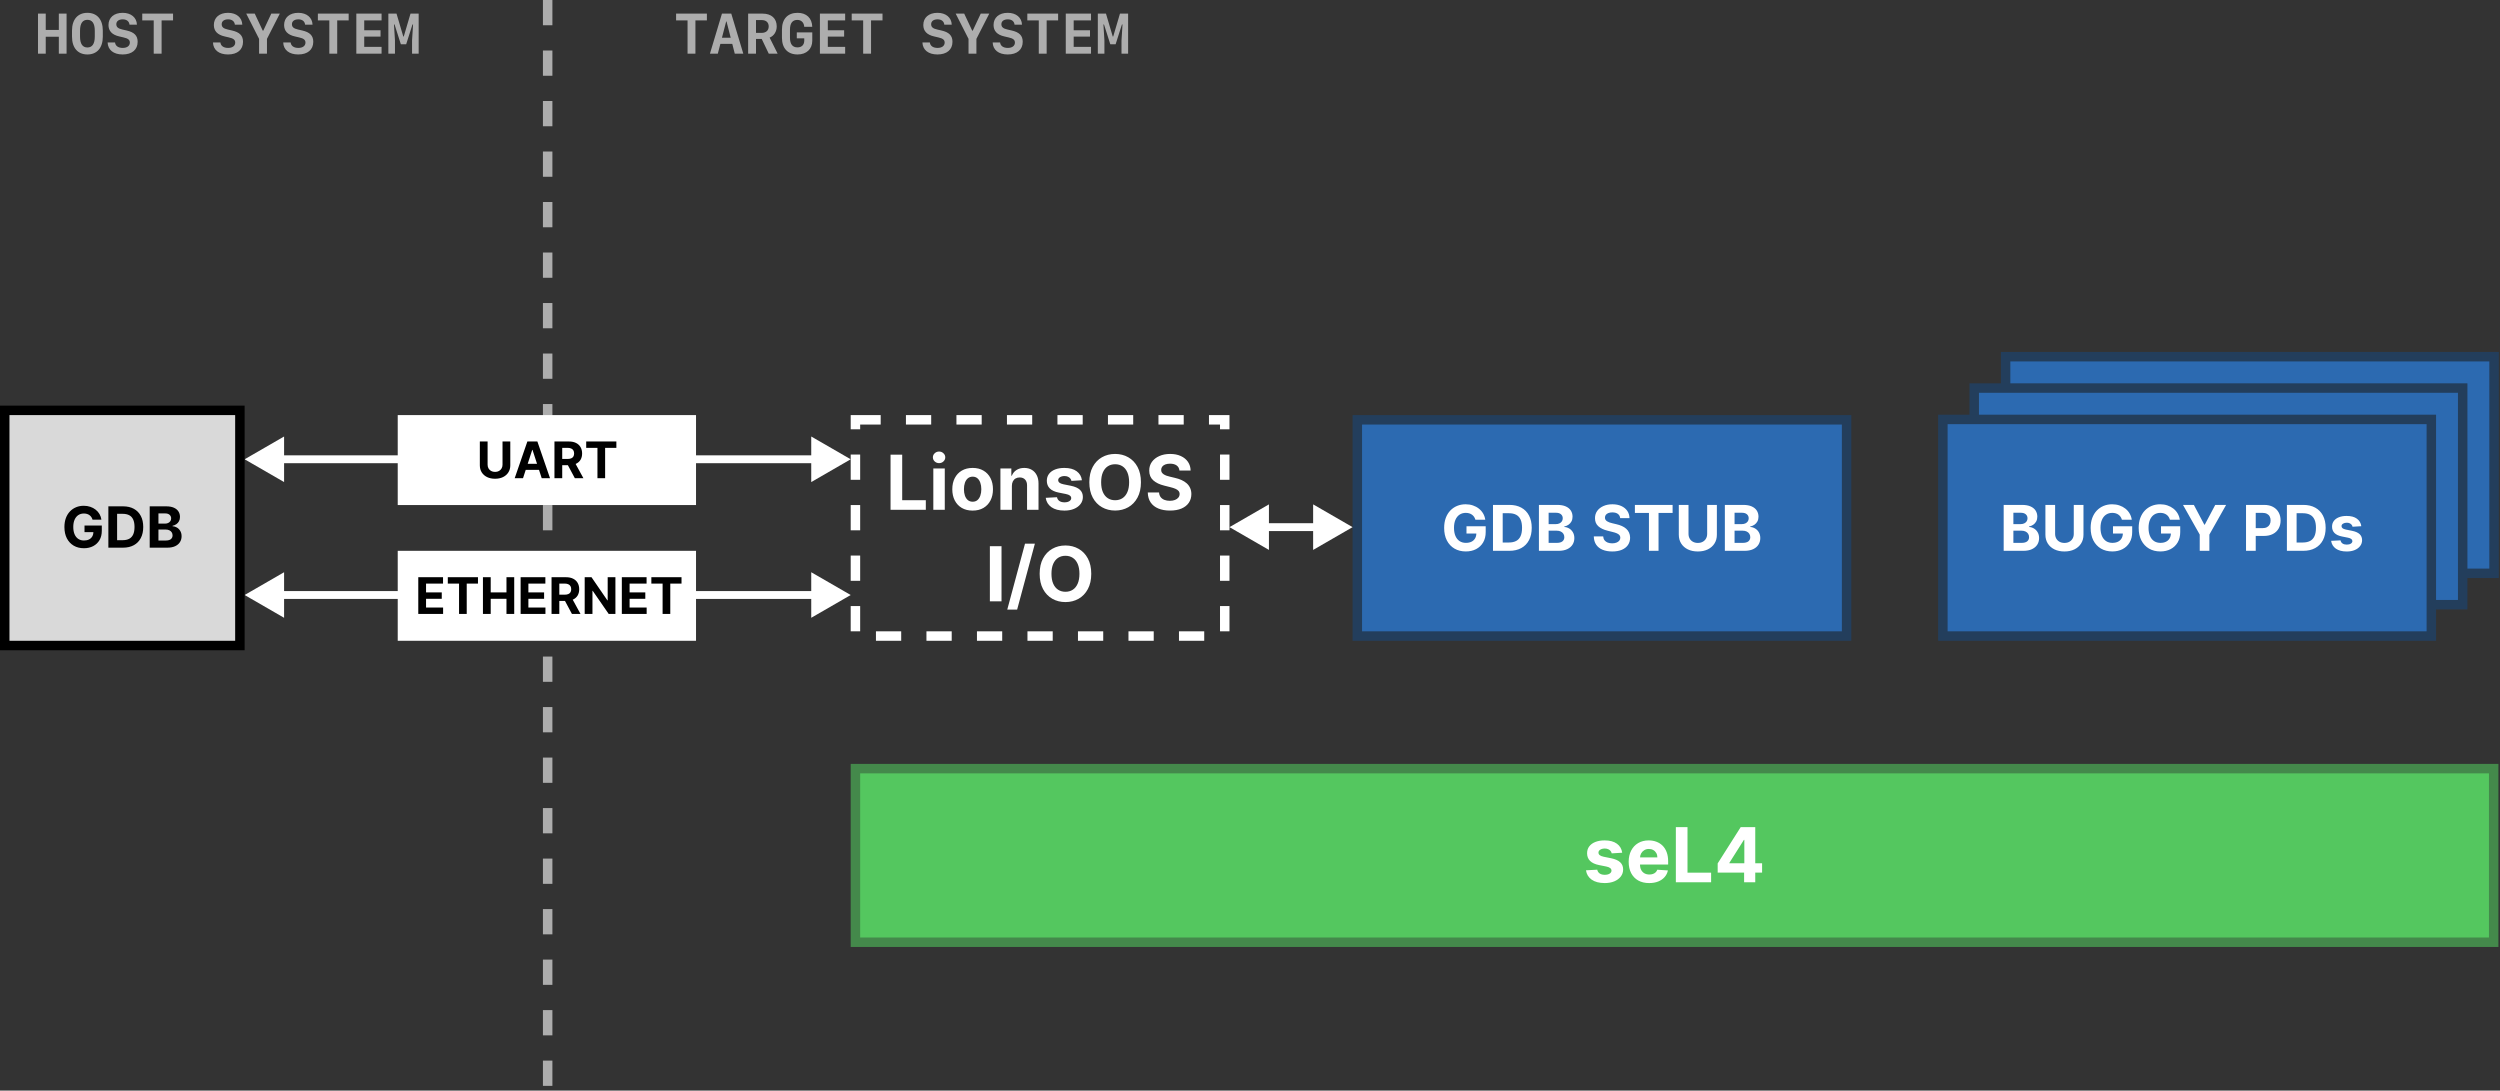 <svg width="1584" height="691" viewBox="0 0 1584 691" fill="none" xmlns="http://www.w3.org/2000/svg">
<rect x="0" y="0" width="1584" height="691" fill="#333333" stroke="none"/>
<path d="M347 0L347 691" stroke="white" stroke-opacity="0.6" stroke-width="6" stroke-dasharray="16 16"/>
<path d="M42.18 34H37.275V23.277H28.979V34H24.074V8.635H28.979V18.971H37.275V8.635H42.18V34ZM65.137 23.26C65.137 30.309 61.463 34.51 55.381 34.51C49.299 34.51 45.625 30.309 45.625 23.26V19.375C45.625 12.326 49.299 8.125 55.381 8.125C61.463 8.125 65.137 12.326 65.137 19.375V23.26ZM55.381 30.08C58.44 30.08 60.057 27.777 60.057 23.207V19.428C60.057 14.857 58.44 12.555 55.381 12.555C52.322 12.555 50.705 14.857 50.705 19.428V23.207C50.705 27.777 52.322 30.08 55.381 30.08ZM68.178 26.898H72.889C73.117 29.096 74.91 30.361 77.793 30.361C80.535 30.361 82.275 29.043 82.275 26.986C82.275 25.264 81.15 24.35 78.215 23.699L75.578 23.084C70.99 22.047 68.74 19.621 68.74 15.859C68.74 11.131 72.238 8.125 77.723 8.125C83.031 8.125 86.6 11.096 86.758 15.631H82.047C81.853 13.539 80.254 12.256 77.775 12.256C75.262 12.256 73.697 13.434 73.697 15.332C73.697 17.125 74.822 18.109 77.564 18.707L80.166 19.305C85.07 20.395 87.215 22.592 87.215 26.477C87.215 31.486 83.629 34.51 77.705 34.51C71.957 34.51 68.353 31.645 68.178 26.898ZM102.385 34H97.393V12.941H90.133V8.635H109.645V12.941H102.385V34ZM134.939 26.898H139.65C139.879 29.096 141.672 30.361 144.555 30.361C147.297 30.361 149.037 29.043 149.037 26.986C149.037 25.264 147.912 24.35 144.977 23.699L142.34 23.084C137.752 22.047 135.502 19.621 135.502 15.859C135.502 11.131 139 8.125 144.484 8.125C149.793 8.125 153.361 11.096 153.52 15.631H148.809C148.615 13.539 147.016 12.256 144.537 12.256C142.023 12.256 140.459 13.434 140.459 15.332C140.459 17.125 141.584 18.109 144.326 18.707L146.928 19.305C151.832 20.395 153.977 22.592 153.977 26.477C153.977 31.486 150.391 34.51 144.467 34.51C138.719 34.51 135.115 31.645 134.939 26.898ZM169.146 34H164.154V24.631L156.016 8.635H161.412L166.492 19.445H166.809L171.889 8.635H177.285L169.146 24.631V34ZM179.447 26.898H184.158C184.387 29.096 186.18 30.361 189.062 30.361C191.805 30.361 193.545 29.043 193.545 26.986C193.545 25.264 192.42 24.35 189.484 23.699L186.848 23.084C182.26 22.047 180.01 19.621 180.01 15.859C180.01 11.131 183.508 8.125 188.992 8.125C194.301 8.125 197.869 11.096 198.027 15.631H193.316C193.123 13.539 191.523 12.256 189.045 12.256C186.531 12.256 184.967 13.434 184.967 15.332C184.967 17.125 186.092 18.109 188.834 18.707L191.436 19.305C196.34 20.395 198.484 22.592 198.484 26.477C198.484 31.486 194.898 34.51 188.975 34.51C183.227 34.51 179.623 31.645 179.447 26.898ZM213.654 34H208.662V12.941H201.402V8.635H220.914V12.941H213.654V34ZM241.762 29.693V34H225.766V8.635H241.762V12.941H230.775V19.182H241.111V23.172H230.775V29.693H241.762ZM250.252 25.633V34H246.068V8.635H251.236L255.525 23.137H255.824L260.096 8.635H265.264V34H261.08V25.633L261.713 15.508H261.344L257.354 28.041H253.979L249.988 15.508H249.619L250.252 25.633Z" fill="white" fill-opacity="0.6"/>
<path d="M440.623 34H435.631V12.941H428.371V8.635H447.883V12.941H440.623V34ZM457.428 23.893H462.965L460.328 13.609H460.1L457.428 23.893ZM465.549 34L463.967 27.795H456.426L454.809 34H449.816L457.428 8.635H463.334L470.945 34H465.549ZM478.996 12.713V20.834H482.529C485.359 20.834 487.047 19.305 487.047 16.738C487.047 14.225 485.395 12.713 482.582 12.713H478.996ZM482.617 24.666H478.996V34H474.021V8.635H483.232C488.752 8.635 492.127 11.693 492.127 16.721C492.127 20.008 490.387 22.75 487.627 23.84L492.707 34H487.082L482.617 24.666ZM509.582 25.686V24.279H504.854V20.518H514.662V25.791C514.662 31.082 510.971 34.51 505.363 34.51C499.105 34.51 495.449 30.625 495.449 23.91V18.725C495.449 12.01 499.105 8.125 505.363 8.125C510.971 8.125 514.504 11.482 514.645 17.002H509.564C509.441 14.348 507.701 12.607 505.223 12.607C502.129 12.607 500.529 14.682 500.529 18.725V23.91C500.529 27.971 502.146 30.027 505.293 30.027C507.965 30.027 509.582 28.41 509.582 25.686ZM535.492 29.693V34H519.496V8.635H535.492V12.941H524.506V19.182H534.842V23.172H524.506V29.693H535.492ZM551.893 34H546.9V12.941H539.641V8.635H559.152V12.941H551.893V34ZM584.447 26.898H589.158C589.387 29.096 591.18 30.361 594.062 30.361C596.805 30.361 598.545 29.043 598.545 26.986C598.545 25.264 597.42 24.35 594.484 23.699L591.848 23.084C587.26 22.047 585.01 19.621 585.01 15.859C585.01 11.131 588.508 8.125 593.992 8.125C599.301 8.125 602.869 11.096 603.027 15.631H598.316C598.123 13.539 596.523 12.256 594.045 12.256C591.531 12.256 589.967 13.434 589.967 15.332C589.967 17.125 591.092 18.109 593.834 18.707L596.436 19.305C601.34 20.395 603.484 22.592 603.484 26.477C603.484 31.486 599.898 34.51 593.975 34.51C588.227 34.51 584.623 31.645 584.447 26.898ZM618.654 34H613.662V24.631L605.523 8.635H610.92L616 19.445H616.316L621.396 8.635H626.793L618.654 24.631V34ZM628.955 26.898H633.666C633.895 29.096 635.688 30.361 638.57 30.361C641.312 30.361 643.053 29.043 643.053 26.986C643.053 25.264 641.928 24.35 638.992 23.699L636.355 23.084C631.768 22.047 629.518 19.621 629.518 15.859C629.518 11.131 633.016 8.125 638.5 8.125C643.809 8.125 647.377 11.096 647.535 15.631H642.824C642.631 13.539 641.031 12.256 638.553 12.256C636.039 12.256 634.475 13.434 634.475 15.332C634.475 17.125 635.6 18.109 638.342 18.707L640.943 19.305C645.848 20.395 647.992 22.592 647.992 26.477C647.992 31.486 644.406 34.51 638.482 34.51C632.734 34.51 629.131 31.645 628.955 26.898ZM663.162 34H658.17V12.941H650.91V8.635H670.422V12.941H663.162V34ZM691.27 29.693V34H675.273V8.635H691.27V12.941H680.283V19.182H690.619V23.172H680.283V29.693H691.27ZM699.76 25.633V34H695.576V8.635H700.744L705.033 23.137H705.332L709.604 8.635H714.771V34H710.588V25.633L711.221 15.508H710.852L706.861 28.041H703.486L699.496 15.508H699.127L699.76 25.633Z" fill="white" fill-opacity="0.6"/>
<rect x="542" y="487" width="1038" height="110" fill="#54C75F" stroke="#44894B" stroke-width="6"/>
<path d="M1027.82 540.284L1021.17 540.693C1021.06 540.125 1020.82 539.614 1020.44 539.159C1020.07 538.693 1019.57 538.324 1018.96 538.051C1018.36 537.767 1017.63 537.625 1016.79 537.625C1015.67 537.625 1014.72 537.864 1013.95 538.341C1013.17 538.807 1012.79 539.432 1012.79 540.216C1012.79 540.841 1013.04 541.369 1013.54 541.801C1014.04 542.233 1014.9 542.58 1016.11 542.841L1020.85 543.795C1023.4 544.318 1025.29 545.159 1026.54 546.318C1027.79 547.477 1028.42 549 1028.42 550.886C1028.42 552.602 1027.91 554.108 1026.9 555.403C1025.9 556.699 1024.53 557.71 1022.78 558.438C1021.04 559.153 1019.03 559.511 1016.76 559.511C1013.29 559.511 1010.53 558.79 1008.48 557.347C1006.43 555.892 1005.23 553.915 1004.88 551.415L1012.02 551.04C1012.24 552.097 1012.76 552.903 1013.59 553.46C1014.42 554.006 1015.48 554.278 1016.78 554.278C1018.05 554.278 1019.07 554.034 1019.85 553.545C1020.63 553.045 1021.03 552.403 1021.04 551.619C1021.03 550.96 1020.75 550.42 1020.2 550C1019.66 549.568 1018.82 549.239 1017.68 549.011L1013.15 548.108C1010.59 547.597 1008.69 546.71 1007.44 545.449C1006.2 544.187 1005.58 542.58 1005.58 540.625C1005.58 538.943 1006.03 537.494 1006.94 536.278C1007.86 535.062 1009.15 534.125 1010.81 533.466C1012.48 532.807 1014.44 532.477 1016.67 532.477C1019.98 532.477 1022.58 533.176 1024.48 534.574C1026.39 535.972 1027.5 537.875 1027.82 540.284ZM1044.92 559.511C1042.23 559.511 1039.91 558.966 1037.97 557.875C1036.04 556.773 1034.55 555.216 1033.5 553.205C1032.46 551.182 1031.93 548.79 1031.93 546.028C1031.93 543.335 1032.46 540.972 1033.5 538.938C1034.55 536.903 1036.02 535.318 1037.92 534.182C1039.83 533.045 1042.07 532.477 1044.63 532.477C1046.36 532.477 1047.97 532.756 1049.46 533.312C1050.96 533.858 1052.26 534.682 1053.38 535.784C1054.5 536.886 1055.38 538.273 1056 539.943C1056.63 541.602 1056.94 543.545 1056.94 545.773V547.767H1034.83V543.267H1050.11C1050.11 542.222 1049.88 541.295 1049.42 540.489C1048.97 539.682 1048.34 539.051 1047.53 538.597C1046.74 538.131 1045.81 537.898 1044.75 537.898C1043.65 537.898 1042.67 538.153 1041.82 538.665C1040.98 539.165 1040.32 539.841 1039.84 540.693C1039.37 541.534 1039.12 542.472 1039.11 543.506V547.784C1039.11 549.08 1039.35 550.199 1039.83 551.142C1040.32 552.085 1041 552.812 1041.89 553.324C1042.78 553.835 1043.83 554.091 1045.04 554.091C1045.85 554.091 1046.59 553.977 1047.26 553.75C1047.93 553.523 1048.5 553.182 1048.98 552.727C1049.46 552.273 1049.82 551.716 1050.07 551.057L1056.79 551.5C1056.45 553.114 1055.75 554.523 1054.69 555.727C1053.64 556.92 1052.29 557.852 1050.63 558.523C1048.99 559.182 1047.08 559.511 1044.92 559.511ZM1061.82 559V524.091H1069.2V552.915H1084.16V559H1061.82ZM1088.32 552.864V547.051L1102.89 524.091H1107.9V532.136H1104.94L1095.75 546.676V546.949H1116.46V552.864H1088.32ZM1105.07 559V551.091L1105.21 548.517V524.091H1112.13V559H1105.07Z" fill="white"/>
<rect x="1270.75" y="226" width="309.489" height="137.253" fill="#2C6AB1" stroke="#233E5C" stroke-width="6"/>
<rect x="1250.87" y="245.873" width="309.489" height="137.253" fill="#2C6AB1" stroke="#233E5C" stroke-width="6"/>
<rect x="1231" y="265.747" width="309.489" height="137.253" fill="#2C6AB1" stroke="#233E5C" stroke-width="6"/>
<path d="M1269.53 349V319.909H1281.18C1283.32 319.909 1285.1 320.226 1286.53 320.861C1287.96 321.495 1289.04 322.376 1289.76 323.503C1290.48 324.62 1290.84 325.908 1290.84 327.366C1290.84 328.503 1290.61 329.502 1290.15 330.364C1289.7 331.216 1289.07 331.917 1288.28 332.466C1287.49 333.006 1286.59 333.389 1285.58 333.616V333.901C1286.69 333.948 1287.72 334.26 1288.69 334.838C1289.67 335.416 1290.46 336.225 1291.06 337.267C1291.67 338.299 1291.97 339.53 1291.97 340.96C1291.97 342.504 1291.59 343.882 1290.82 345.094C1290.06 346.296 1288.94 347.248 1287.45 347.949C1285.97 348.65 1284.14 349 1281.96 349H1269.53ZM1275.68 343.972H1280.69C1282.41 343.972 1283.66 343.645 1284.44 342.991C1285.23 342.329 1285.62 341.448 1285.62 340.349C1285.62 339.545 1285.43 338.834 1285.04 338.219C1284.65 337.603 1284.1 337.12 1283.38 336.77C1282.67 336.42 1281.82 336.244 1280.84 336.244H1275.68V343.972ZM1275.68 332.082H1280.24C1281.08 332.082 1281.83 331.936 1282.48 331.642C1283.15 331.339 1283.67 330.913 1284.05 330.364C1284.43 329.814 1284.63 329.156 1284.63 328.389C1284.63 327.338 1284.25 326.491 1283.51 325.847C1282.77 325.203 1281.72 324.881 1280.35 324.881H1275.68V332.082ZM1313.94 319.909H1320.09V338.801C1320.09 340.922 1319.59 342.778 1318.57 344.369C1317.57 345.96 1316.16 347.201 1314.35 348.091C1312.55 348.972 1310.44 349.412 1308.03 349.412C1305.62 349.412 1303.51 348.972 1301.7 348.091C1299.89 347.201 1298.48 345.96 1297.48 344.369C1296.48 342.778 1295.97 340.922 1295.97 338.801V319.909H1302.12V338.276C1302.12 339.384 1302.37 340.368 1302.85 341.23C1303.34 342.092 1304.03 342.769 1304.92 343.261C1305.81 343.754 1306.85 344 1308.03 344C1309.23 344 1310.26 343.754 1311.14 343.261C1312.03 342.769 1312.72 342.092 1313.2 341.23C1313.7 340.368 1313.94 339.384 1313.94 338.276V319.909ZM1344.44 329.312C1344.24 328.621 1343.96 328.01 1343.61 327.48C1343.25 326.94 1342.8 326.486 1342.28 326.116C1341.77 325.738 1341.19 325.449 1340.52 325.25C1339.87 325.051 1339.14 324.952 1338.35 324.952C1336.86 324.952 1335.56 325.321 1334.43 326.06C1333.31 326.798 1332.44 327.873 1331.82 329.284C1331.19 330.686 1330.88 332.4 1330.88 334.426C1330.88 336.453 1331.19 338.176 1331.8 339.597C1332.42 341.017 1333.29 342.101 1334.41 342.849C1335.54 343.588 1336.87 343.957 1338.41 343.957C1339.8 343.957 1340.99 343.711 1341.97 343.219C1342.97 342.717 1343.72 342.011 1344.24 341.102C1344.77 340.193 1345.04 339.118 1345.04 337.878L1346.29 338.062H1338.79V333.432H1350.96V337.097C1350.96 339.653 1350.42 341.85 1349.34 343.688C1348.26 345.515 1346.78 346.926 1344.88 347.92C1342.99 348.905 1340.82 349.398 1338.38 349.398C1335.65 349.398 1333.25 348.796 1331.19 347.594C1329.13 346.382 1327.52 344.663 1326.36 342.438C1325.21 340.203 1324.64 337.551 1324.64 334.483C1324.64 332.125 1324.98 330.023 1325.66 328.176C1326.36 326.32 1327.32 324.748 1328.56 323.46C1329.8 322.172 1331.25 321.192 1332.89 320.52C1334.54 319.848 1336.33 319.511 1338.25 319.511C1339.9 319.511 1341.43 319.753 1342.85 320.236C1344.27 320.709 1345.53 321.382 1346.63 322.253C1347.74 323.124 1348.64 324.161 1349.34 325.364C1350.04 326.557 1350.49 327.873 1350.69 329.312H1344.44ZM1374.87 329.312C1374.67 328.621 1374.39 328.01 1374.03 327.48C1373.67 326.94 1373.23 326.486 1372.71 326.116C1372.2 325.738 1371.62 325.449 1370.95 325.25C1370.3 325.051 1369.57 324.952 1368.78 324.952C1367.29 324.952 1365.99 325.321 1364.86 326.06C1363.74 326.798 1362.87 327.873 1362.25 329.284C1361.62 330.686 1361.31 332.4 1361.31 334.426C1361.31 336.453 1361.62 338.176 1362.23 339.597C1362.85 341.017 1363.72 342.101 1364.84 342.849C1365.97 343.588 1367.3 343.957 1368.84 343.957C1370.23 343.957 1371.42 343.711 1372.4 343.219C1373.4 342.717 1374.15 342.011 1374.67 341.102C1375.2 340.193 1375.47 339.118 1375.47 337.878L1376.72 338.062H1369.22V333.432H1381.39V337.097C1381.39 339.653 1380.85 341.85 1379.77 343.688C1378.69 345.515 1377.21 346.926 1375.31 347.92C1373.42 348.905 1371.25 349.398 1368.81 349.398C1366.08 349.398 1363.68 348.796 1361.62 347.594C1359.56 346.382 1357.95 344.663 1356.79 342.438C1355.64 340.203 1355.07 337.551 1355.07 334.483C1355.07 332.125 1355.41 330.023 1356.09 328.176C1356.79 326.32 1357.75 324.748 1358.99 323.46C1360.23 322.172 1361.68 321.192 1363.32 320.52C1364.97 319.848 1366.76 319.511 1368.68 319.511C1370.33 319.511 1371.86 319.753 1373.28 320.236C1374.7 320.709 1375.96 321.382 1377.06 322.253C1378.17 323.124 1379.07 324.161 1379.77 325.364C1380.47 326.557 1380.92 327.873 1381.12 329.312H1374.87ZM1383.14 319.909H1390.03L1396.66 332.438H1396.94L1403.58 319.909H1410.47L1399.86 338.716V349H1393.75V338.716L1383.14 319.909ZM1423.08 349V319.909H1434.56C1436.77 319.909 1438.65 320.33 1440.2 321.173C1441.75 322.007 1442.94 323.167 1443.75 324.653C1444.57 326.131 1444.99 327.835 1444.99 329.767C1444.99 331.699 1444.57 333.403 1443.74 334.881C1442.9 336.358 1441.7 337.509 1440.11 338.332C1438.54 339.156 1436.64 339.568 1434.4 339.568H1427.09V334.639H1433.41C1434.59 334.639 1435.57 334.436 1436.34 334.028C1437.11 333.612 1437.69 333.039 1438.07 332.31C1438.46 331.571 1438.65 330.723 1438.65 329.767C1438.65 328.801 1438.46 327.958 1438.07 327.239C1437.69 326.509 1437.11 325.946 1436.34 325.548C1435.56 325.141 1434.57 324.938 1433.38 324.938H1429.23V349H1423.08ZM1459.29 349H1448.98V319.909H1459.38C1462.31 319.909 1464.82 320.491 1466.94 321.656C1469.05 322.812 1470.67 324.473 1471.81 326.642C1472.95 328.811 1473.53 331.405 1473.53 334.426C1473.53 337.456 1472.95 340.061 1471.81 342.239C1470.67 344.417 1469.04 346.088 1466.91 347.253C1464.79 348.418 1462.25 349 1459.29 349ZM1455.13 343.73H1459.04C1460.86 343.73 1462.39 343.408 1463.63 342.764C1464.88 342.111 1465.81 341.102 1466.44 339.739C1467.07 338.366 1467.39 336.595 1467.39 334.426C1467.39 332.277 1467.07 330.52 1466.44 329.156C1465.81 327.793 1464.88 326.789 1463.64 326.145C1462.4 325.501 1460.87 325.179 1459.05 325.179H1455.13V343.73ZM1496.12 333.403L1490.58 333.744C1490.49 333.271 1490.28 332.845 1489.97 332.466C1489.66 332.078 1489.25 331.77 1488.74 331.543C1488.23 331.306 1487.63 331.188 1486.93 331.188C1486 331.188 1485.2 331.386 1484.56 331.784C1483.92 332.172 1483.59 332.693 1483.59 333.347C1483.59 333.867 1483.8 334.308 1484.22 334.668C1484.64 335.027 1485.35 335.316 1486.36 335.534L1490.31 336.33C1492.43 336.765 1494.02 337.466 1495.06 338.432C1496.1 339.398 1496.62 340.667 1496.62 342.239C1496.62 343.669 1496.2 344.923 1495.36 346.003C1494.52 347.082 1493.38 347.925 1491.92 348.531C1490.47 349.128 1488.8 349.426 1486.9 349.426C1484.02 349.426 1481.71 348.825 1480 347.622C1478.3 346.41 1477.3 344.762 1477 342.679L1482.96 342.366C1483.14 343.247 1483.57 343.92 1484.26 344.384C1484.95 344.838 1485.84 345.065 1486.92 345.065C1487.98 345.065 1488.83 344.862 1489.48 344.455C1490.13 344.038 1490.46 343.503 1490.47 342.849C1490.46 342.3 1490.23 341.85 1489.77 341.5C1489.32 341.14 1488.62 340.866 1487.67 340.676L1483.89 339.923C1481.76 339.497 1480.18 338.759 1479.13 337.707C1478.1 336.656 1477.59 335.316 1477.59 333.688C1477.59 332.286 1477.96 331.079 1478.72 330.065C1479.49 329.052 1480.56 328.271 1481.95 327.722C1483.34 327.172 1484.97 326.898 1486.83 326.898C1489.59 326.898 1491.76 327.48 1493.34 328.645C1494.93 329.81 1495.86 331.396 1496.12 333.403Z" fill="white"/>
<rect x="542" y="266" width="234" height="137" stroke="white" stroke-width="6" stroke-dasharray="16 16"/>
<path d="M564.253 323V288.091H571.634V316.915H586.599V323H564.253ZM591.351 323V296.818H598.612V323H591.351ZM594.999 293.443C593.919 293.443 592.993 293.085 592.22 292.369C591.459 291.642 591.078 290.773 591.078 289.761C591.078 288.761 591.459 287.903 592.22 287.188C592.993 286.46 593.919 286.097 594.999 286.097C596.078 286.097 596.999 286.46 597.76 287.188C598.533 287.903 598.919 288.761 598.919 289.761C598.919 290.773 598.533 291.642 597.76 292.369C596.999 293.085 596.078 293.443 594.999 293.443ZM616.259 323.511C613.611 323.511 611.321 322.949 609.389 321.824C607.469 320.687 605.986 319.108 604.94 317.085C603.895 315.051 603.372 312.693 603.372 310.011C603.372 307.307 603.895 304.943 604.94 302.92C605.986 300.886 607.469 299.307 609.389 298.182C611.321 297.045 613.611 296.477 616.259 296.477C618.906 296.477 621.19 297.045 623.111 298.182C625.043 299.307 626.531 300.886 627.577 302.92C628.622 304.943 629.145 307.307 629.145 310.011C629.145 312.693 628.622 315.051 627.577 317.085C626.531 319.108 625.043 320.687 623.111 321.824C621.19 322.949 618.906 323.511 616.259 323.511ZM616.293 317.886C617.497 317.886 618.503 317.545 619.31 316.864C620.116 316.17 620.724 315.227 621.134 314.034C621.554 312.841 621.764 311.483 621.764 309.96C621.764 308.438 621.554 307.08 621.134 305.886C620.724 304.693 620.116 303.75 619.31 303.057C618.503 302.364 617.497 302.017 616.293 302.017C615.077 302.017 614.054 302.364 613.224 303.057C612.406 303.75 611.787 304.693 611.366 305.886C610.957 307.08 610.753 308.438 610.753 309.96C610.753 311.483 610.957 312.841 611.366 314.034C611.787 315.227 612.406 316.17 613.224 316.864C614.054 317.545 615.077 317.886 616.293 317.886ZM641.128 307.864V323H633.866V296.818H640.787V301.438H641.094C641.673 299.915 642.645 298.71 644.009 297.824C645.372 296.926 647.026 296.477 648.969 296.477C650.787 296.477 652.372 296.875 653.724 297.67C655.077 298.466 656.128 299.602 656.878 301.08C657.628 302.545 658.003 304.295 658.003 306.33V323H650.741V307.625C650.753 306.023 650.344 304.773 649.514 303.875C648.685 302.966 647.543 302.511 646.088 302.511C645.111 302.511 644.247 302.722 643.497 303.142C642.759 303.562 642.179 304.176 641.759 304.983C641.349 305.778 641.139 306.739 641.128 307.864ZM685.51 304.284L678.862 304.693C678.749 304.125 678.504 303.614 678.129 303.159C677.754 302.693 677.26 302.324 676.646 302.051C676.044 301.767 675.322 301.625 674.482 301.625C673.357 301.625 672.408 301.864 671.635 302.341C670.862 302.807 670.476 303.432 670.476 304.216C670.476 304.841 670.726 305.369 671.226 305.801C671.726 306.233 672.584 306.58 673.8 306.841L678.538 307.795C681.084 308.318 682.982 309.159 684.232 310.318C685.482 311.477 686.107 313 686.107 314.886C686.107 316.602 685.601 318.108 684.589 319.403C683.589 320.699 682.214 321.71 680.464 322.438C678.726 323.153 676.72 323.511 674.447 323.511C670.982 323.511 668.22 322.79 666.163 321.347C664.118 319.892 662.919 317.915 662.567 315.415L669.709 315.04C669.925 316.097 670.447 316.903 671.277 317.46C672.107 318.006 673.169 318.278 674.464 318.278C675.737 318.278 676.76 318.034 677.533 317.545C678.317 317.045 678.714 316.403 678.726 315.619C678.714 314.96 678.436 314.42 677.891 314C677.345 313.568 676.504 313.239 675.368 313.011L670.834 312.108C668.277 311.597 666.374 310.71 665.124 309.449C663.885 308.187 663.266 306.58 663.266 304.625C663.266 302.943 663.72 301.494 664.629 300.278C665.55 299.062 666.839 298.125 668.499 297.466C670.169 296.807 672.124 296.477 674.362 296.477C677.669 296.477 680.271 297.176 682.169 298.574C684.078 299.972 685.192 301.875 685.51 304.284ZM722.895 305.545C722.895 309.352 722.173 312.591 720.73 315.261C719.298 317.932 717.344 319.972 714.866 321.381C712.401 322.778 709.628 323.477 706.548 323.477C703.446 323.477 700.662 322.773 698.196 321.364C695.73 319.955 693.781 317.915 692.349 315.244C690.918 312.574 690.202 309.341 690.202 305.545C690.202 301.739 690.918 298.5 692.349 295.83C693.781 293.159 695.73 291.125 698.196 289.727C700.662 288.318 703.446 287.614 706.548 287.614C709.628 287.614 712.401 288.318 714.866 289.727C717.344 291.125 719.298 293.159 720.73 295.83C722.173 298.5 722.895 301.739 722.895 305.545ZM715.412 305.545C715.412 303.08 715.043 301 714.304 299.307C713.577 297.614 712.548 296.33 711.219 295.455C709.889 294.58 708.332 294.142 706.548 294.142C704.764 294.142 703.207 294.58 701.878 295.455C700.548 296.33 699.514 297.614 698.776 299.307C698.048 301 697.685 303.08 697.685 305.545C697.685 308.011 698.048 310.091 698.776 311.784C699.514 313.477 700.548 314.761 701.878 315.636C703.207 316.511 704.764 316.949 706.548 316.949C708.332 316.949 709.889 316.511 711.219 315.636C712.548 314.761 713.577 313.477 714.304 311.784C715.043 310.091 715.412 308.011 715.412 305.545ZM747.3 298.131C747.163 296.756 746.578 295.687 745.544 294.926C744.51 294.165 743.107 293.784 741.334 293.784C740.129 293.784 739.112 293.955 738.283 294.295C737.453 294.625 736.817 295.085 736.374 295.676C735.942 296.267 735.726 296.938 735.726 297.688C735.703 298.312 735.834 298.858 736.118 299.324C736.413 299.79 736.817 300.193 737.328 300.534C737.839 300.864 738.43 301.153 739.101 301.403C739.771 301.642 740.487 301.847 741.249 302.017L744.385 302.767C745.908 303.108 747.305 303.562 748.578 304.131C749.851 304.699 750.953 305.398 751.885 306.227C752.817 307.057 753.538 308.034 754.05 309.159C754.572 310.284 754.839 311.574 754.851 313.028C754.839 315.165 754.294 317.017 753.214 318.585C752.146 320.142 750.601 321.352 748.578 322.216C746.567 323.068 744.141 323.494 741.3 323.494C738.482 323.494 736.027 323.062 733.936 322.199C731.857 321.335 730.232 320.057 729.061 318.364C727.902 316.659 727.294 314.551 727.237 312.04H734.379C734.459 313.21 734.794 314.187 735.385 314.972C735.987 315.744 736.788 316.33 737.788 316.727C738.8 317.114 739.942 317.307 741.214 317.307C742.464 317.307 743.55 317.125 744.47 316.761C745.402 316.398 746.124 315.892 746.635 315.244C747.146 314.597 747.402 313.852 747.402 313.011C747.402 312.227 747.169 311.568 746.703 311.034C746.249 310.5 745.578 310.045 744.692 309.67C743.817 309.295 742.743 308.955 741.47 308.648L737.669 307.693C734.726 306.977 732.402 305.858 730.697 304.335C728.993 302.812 728.146 300.761 728.158 298.182C728.146 296.068 728.709 294.222 729.845 292.642C730.993 291.062 732.567 289.83 734.567 288.943C736.567 288.057 738.839 287.614 741.385 287.614C743.976 287.614 746.237 288.057 748.169 288.943C750.112 289.83 751.624 291.062 752.703 292.642C753.783 294.222 754.339 296.051 754.374 298.131H747.3ZM634.563 346.091V381H627.183V346.091H634.563ZM655.704 344.455L644.454 386.25H638.198L649.448 344.455H655.704ZM691.418 363.545C691.418 367.352 690.697 370.591 689.254 373.261C687.822 375.932 685.867 377.972 683.39 379.381C680.924 380.778 678.151 381.477 675.072 381.477C671.969 381.477 669.185 380.773 666.719 379.364C664.254 377.955 662.305 375.915 660.873 373.244C659.441 370.574 658.725 367.341 658.725 363.545C658.725 359.739 659.441 356.5 660.873 353.83C662.305 351.159 664.254 349.125 666.719 347.727C669.185 346.318 671.969 345.614 675.072 345.614C678.151 345.614 680.924 346.318 683.39 347.727C685.867 349.125 687.822 351.159 689.254 353.83C690.697 356.5 691.418 359.739 691.418 363.545ZM683.935 363.545C683.935 361.08 683.566 359 682.827 357.307C682.1 355.614 681.072 354.33 679.742 353.455C678.413 352.58 676.856 352.142 675.072 352.142C673.288 352.142 671.731 352.58 670.401 353.455C669.072 354.33 668.038 355.614 667.299 357.307C666.572 359 666.208 361.08 666.208 363.545C666.208 366.011 666.572 368.091 667.299 369.784C668.038 371.477 669.072 372.761 670.401 373.636C671.731 374.511 673.288 374.949 675.072 374.949C676.856 374.949 678.413 374.511 679.742 373.636C681.072 372.761 682.1 371.477 682.827 369.784C683.566 368.091 683.935 366.011 683.935 363.545Z" fill="white"/>
<path d="M539 291L514 276.566V305.434L539 291ZM155 291L180 305.434V276.566L155 291ZM516.5 288.5L177.5 288.5V293.5L516.5 293.5V288.5Z" fill="white"/>
<rect x="860" y="266" width="310" height="137" fill="#2C6AB1" stroke="#233E5C" stroke-width="6"/>
<path d="M934.818 329.312C934.619 328.621 934.34 328.01 933.98 327.48C933.62 326.94 933.18 326.486 932.659 326.116C932.148 325.738 931.561 325.449 930.898 325.25C930.244 325.051 929.52 324.952 928.724 324.952C927.238 324.952 925.931 325.321 924.804 326.06C923.687 326.798 922.815 327.873 922.19 329.284C921.565 330.686 921.253 332.4 921.253 334.426C921.253 336.453 921.561 338.176 922.176 339.597C922.792 341.017 923.663 342.101 924.79 342.849C925.917 343.588 927.247 343.957 928.781 343.957C930.173 343.957 931.362 343.711 932.347 343.219C933.341 342.717 934.098 342.011 934.619 341.102C935.15 340.193 935.415 339.118 935.415 337.878L936.665 338.062H929.165V333.432H941.338V337.097C941.338 339.653 940.798 341.85 939.719 343.688C938.639 345.515 937.152 346.926 935.259 347.92C933.365 348.905 931.196 349.398 928.753 349.398C926.026 349.398 923.63 348.796 921.565 347.594C919.501 346.382 917.891 344.663 916.736 342.438C915.59 340.203 915.017 337.551 915.017 334.483C915.017 332.125 915.358 330.023 916.04 328.176C916.731 326.32 917.697 324.748 918.938 323.46C920.178 322.172 921.622 321.192 923.27 320.52C924.918 319.848 926.703 319.511 928.625 319.511C930.273 319.511 931.807 319.753 933.227 320.236C934.648 320.709 935.907 321.382 937.006 322.253C938.114 323.124 939.018 324.161 939.719 325.364C940.42 326.557 940.869 327.873 941.068 329.312H934.818ZM956.271 349H945.958V319.909H956.356C959.282 319.909 961.801 320.491 963.913 321.656C966.024 322.812 967.648 324.473 968.785 326.642C969.931 328.811 970.504 331.405 970.504 334.426C970.504 337.456 969.931 340.061 968.785 342.239C967.648 344.417 966.015 346.088 963.884 347.253C961.763 348.418 959.225 349 956.271 349ZM952.109 343.73H956.015C957.833 343.73 959.362 343.408 960.603 342.764C961.853 342.111 962.79 341.102 963.415 339.739C964.05 338.366 964.367 336.595 964.367 334.426C964.367 332.277 964.05 330.52 963.415 329.156C962.79 327.793 961.858 326.789 960.617 326.145C959.377 325.501 957.847 325.179 956.029 325.179H952.109V343.73ZM975.06 349V319.909H986.707C988.848 319.909 990.633 320.226 992.062 320.861C993.492 321.495 994.567 322.376 995.287 323.503C996.007 324.62 996.366 325.908 996.366 327.366C996.366 328.503 996.139 329.502 995.685 330.364C995.23 331.216 994.605 331.917 993.81 332.466C993.024 333.006 992.124 333.389 991.111 333.616V333.901C992.219 333.948 993.256 334.26 994.222 334.838C995.197 335.416 995.988 336.225 996.594 337.267C997.2 338.299 997.503 339.53 997.503 340.96C997.503 342.504 997.119 343.882 996.352 345.094C995.595 346.296 994.473 347.248 992.986 347.949C991.499 348.65 989.667 349 987.489 349H975.06ZM981.21 343.972H986.224C987.938 343.972 989.188 343.645 989.974 342.991C990.76 342.329 991.153 341.448 991.153 340.349C991.153 339.545 990.959 338.834 990.571 338.219C990.183 337.603 989.629 337.12 988.909 336.77C988.199 336.42 987.351 336.244 986.366 336.244H981.21V343.972ZM981.21 332.082H985.77C986.613 332.082 987.361 331.936 988.014 331.642C988.677 331.339 989.198 330.913 989.577 330.364C989.965 329.814 990.159 329.156 990.159 328.389C990.159 327.338 989.785 326.491 989.037 325.847C988.298 325.203 987.247 324.881 985.884 324.881H981.21V332.082ZM1026.54 328.276C1026.43 327.13 1025.94 326.24 1025.08 325.605C1024.22 324.971 1023.05 324.653 1021.57 324.653C1020.57 324.653 1019.72 324.795 1019.03 325.08C1018.34 325.354 1017.81 325.738 1017.44 326.23C1017.08 326.723 1016.9 327.281 1016.9 327.906C1016.88 328.427 1016.99 328.882 1017.23 329.27C1017.47 329.658 1017.81 329.994 1018.23 330.278C1018.66 330.553 1019.15 330.795 1019.71 331.003C1020.27 331.202 1020.87 331.372 1021.5 331.514L1024.12 332.139C1025.38 332.423 1026.55 332.802 1027.61 333.276C1028.67 333.749 1029.59 334.331 1030.37 335.023C1031.14 335.714 1031.74 336.528 1032.17 337.466C1032.6 338.403 1032.83 339.478 1032.84 340.69C1032.83 342.471 1032.37 344.014 1031.47 345.321C1030.58 346.618 1029.29 347.627 1027.61 348.347C1025.93 349.057 1023.91 349.412 1021.54 349.412C1019.2 349.412 1017.15 349.052 1015.41 348.332C1013.67 347.613 1012.32 346.547 1011.35 345.136C1010.38 343.716 1009.87 341.959 1009.83 339.866H1015.78C1015.84 340.842 1016.12 341.656 1016.62 342.31C1017.12 342.954 1017.78 343.441 1018.62 343.773C1019.46 344.095 1020.41 344.256 1021.47 344.256C1022.51 344.256 1023.42 344.104 1024.19 343.801C1024.96 343.498 1025.56 343.077 1025.99 342.537C1026.42 341.997 1026.63 341.377 1026.63 340.676C1026.63 340.023 1026.44 339.473 1026.05 339.028C1025.67 338.583 1025.11 338.205 1024.37 337.892C1023.64 337.58 1022.75 337.295 1021.69 337.04L1018.52 336.244C1016.07 335.648 1014.13 334.715 1012.71 333.446C1011.29 332.177 1010.58 330.468 1010.59 328.318C1010.58 326.557 1011.05 325.018 1012 323.702C1012.96 322.385 1014.27 321.358 1015.93 320.619C1017.6 319.881 1019.49 319.511 1021.62 319.511C1023.77 319.511 1025.66 319.881 1027.27 320.619C1028.89 321.358 1030.15 322.385 1031.05 323.702C1031.95 325.018 1032.41 326.543 1032.44 328.276H1026.54ZM1035.87 324.98V319.909H1059.76V324.98H1050.85V349H1044.77V324.98H1035.87ZM1081.66 319.909H1087.81V338.801C1087.81 340.922 1087.31 342.778 1086.29 344.369C1085.29 345.96 1083.88 347.201 1082.07 348.091C1080.26 348.972 1078.16 349.412 1075.75 349.412C1073.34 349.412 1071.23 348.972 1069.42 348.091C1067.61 347.201 1066.2 345.96 1065.2 344.369C1064.19 342.778 1063.69 340.922 1063.69 338.801V319.909H1069.84V338.276C1069.84 339.384 1070.08 340.368 1070.57 341.23C1071.06 342.092 1071.75 342.769 1072.64 343.261C1073.53 343.754 1074.57 344 1075.75 344C1076.95 344 1077.98 343.754 1078.86 343.261C1079.75 342.769 1080.44 342.092 1080.92 341.23C1081.42 340.368 1081.66 339.384 1081.66 338.276V319.909ZM1092.87 349V319.909H1104.52C1106.66 319.909 1108.45 320.226 1109.88 320.861C1111.3 321.495 1112.38 322.376 1113.1 323.503C1113.82 324.62 1114.18 325.908 1114.18 327.366C1114.18 328.503 1113.95 329.502 1113.5 330.364C1113.04 331.216 1112.42 331.917 1111.62 332.466C1110.84 333.006 1109.94 333.389 1108.92 333.616V333.901C1110.03 333.948 1111.07 334.26 1112.03 334.838C1113.01 335.416 1113.8 336.225 1114.41 337.267C1115.01 338.299 1115.32 339.53 1115.32 340.96C1115.32 342.504 1114.93 343.882 1114.16 345.094C1113.41 346.296 1112.29 347.248 1110.8 347.949C1109.31 348.65 1107.48 349 1105.3 349H1092.87ZM1099.02 343.972H1104.04C1105.75 343.972 1107 343.645 1107.79 342.991C1108.57 342.329 1108.97 341.448 1108.97 340.349C1108.97 339.545 1108.77 338.834 1108.38 338.219C1108 337.603 1107.44 337.12 1106.72 336.77C1106.01 336.42 1105.16 336.244 1104.18 336.244H1099.02V343.972ZM1099.02 332.082H1103.58C1104.43 332.082 1105.17 331.936 1105.83 331.642C1106.49 331.339 1107.01 330.913 1107.39 330.364C1107.78 329.814 1107.97 329.156 1107.97 328.389C1107.97 327.338 1107.6 326.491 1106.85 325.847C1106.11 325.203 1105.06 324.881 1103.7 324.881H1099.02V332.082Z" fill="white"/>
<path d="M539 377L514 362.566L514 391.434L539 377ZM155 377L180 391.434L180 362.566L155 377ZM516.5 374.5L177.5 374.5L177.5 379.5L516.5 379.5L516.5 374.5Z" fill="white"/>
<rect x="3" y="260" width="149" height="149" fill="#D9D9D9" stroke="black" stroke-width="6"/>
<path d="M58.636 329.281C58.457 328.659 58.206 328.109 57.882 327.632C57.558 327.146 57.162 326.737 56.693 326.405C56.233 326.064 55.705 325.804 55.108 325.625C54.52 325.446 53.868 325.357 53.152 325.357C51.814 325.357 50.638 325.689 49.624 326.354C48.618 327.018 47.834 327.986 47.271 329.256C46.709 330.517 46.428 332.06 46.428 333.884C46.428 335.707 46.705 337.259 47.258 338.537C47.812 339.815 48.597 340.791 49.611 341.464C50.625 342.129 51.822 342.462 53.203 342.462C54.456 342.462 55.526 342.24 56.412 341.797C57.307 341.345 57.989 340.71 58.457 339.892C58.935 339.074 59.173 338.107 59.173 336.99L60.298 337.156H53.548V332.989H64.504V336.287C64.504 338.588 64.019 340.565 63.047 342.219C62.075 343.864 60.737 345.134 59.033 346.028C57.328 346.915 55.376 347.358 53.178 347.358C50.723 347.358 48.567 346.817 46.709 345.734C44.851 344.643 43.402 343.097 42.362 341.094C41.331 339.082 40.815 336.696 40.815 333.935C40.815 331.812 41.122 329.92 41.736 328.259C42.358 326.588 43.227 325.173 44.344 324.014C45.46 322.855 46.76 321.973 48.243 321.368C49.726 320.763 51.332 320.46 53.062 320.46C54.545 320.46 55.926 320.678 57.205 321.112C58.483 321.538 59.617 322.143 60.605 322.928C61.602 323.712 62.416 324.645 63.047 325.727C63.678 326.801 64.082 327.986 64.261 329.281H58.636ZM77.944 347H68.662V320.818H78.02C80.654 320.818 82.921 321.342 84.821 322.391C86.722 323.43 88.184 324.926 89.206 326.878C90.238 328.83 90.753 331.165 90.753 333.884C90.753 336.611 90.238 338.955 89.206 340.915C88.184 342.875 86.713 344.379 84.796 345.428C82.887 346.476 80.603 347 77.944 347ZM74.198 342.257H77.713C79.35 342.257 80.726 341.967 81.843 341.388C82.968 340.8 83.811 339.892 84.374 338.665C84.945 337.429 85.231 335.835 85.231 333.884C85.231 331.949 84.945 330.368 84.374 329.141C83.811 327.913 82.972 327.01 81.856 326.43C80.739 325.851 79.363 325.561 77.726 325.561H74.198V342.257ZM94.854 347V320.818H105.337C107.263 320.818 108.869 321.104 110.156 321.675C111.443 322.246 112.411 323.038 113.058 324.053C113.706 325.058 114.03 326.217 114.03 327.53C114.03 328.553 113.825 329.452 113.416 330.227C113.007 330.994 112.445 331.625 111.729 332.119C111.021 332.605 110.212 332.95 109.3 333.155V333.411C110.297 333.453 111.23 333.734 112.099 334.254C112.977 334.774 113.689 335.503 114.234 336.44C114.78 337.369 115.053 338.477 115.053 339.764C115.053 341.153 114.707 342.393 114.017 343.484C113.335 344.567 112.325 345.423 110.987 346.054C109.649 346.685 108 347 106.04 347H94.854ZM100.389 342.474H104.902C106.445 342.474 107.57 342.18 108.277 341.592C108.984 340.996 109.338 340.203 109.338 339.214C109.338 338.49 109.163 337.851 108.814 337.297C108.464 336.743 107.966 336.308 107.318 335.993C106.679 335.678 105.916 335.52 105.03 335.52H100.389V342.474ZM100.389 331.774H104.493C105.251 331.774 105.925 331.642 106.513 331.378C107.109 331.105 107.578 330.722 107.919 330.227C108.268 329.733 108.443 329.141 108.443 328.45C108.443 327.504 108.107 326.741 107.433 326.162C106.768 325.582 105.822 325.293 104.595 325.293H100.389V331.774Z" fill="black"/>
<rect x="252" y="263" width="189" height="57" fill="white"/>
<path d="M318.398 279.727H323.318V294.841C323.318 296.538 322.913 298.023 322.102 299.295C321.299 300.568 320.174 301.561 318.727 302.273C317.28 302.977 315.595 303.33 313.67 303.33C311.739 303.33 310.049 302.977 308.602 302.273C307.155 301.561 306.03 300.568 305.227 299.295C304.424 298.023 304.023 296.538 304.023 294.841V279.727H308.943V294.42C308.943 295.307 309.136 296.095 309.523 296.784C309.917 297.473 310.47 298.015 311.182 298.409C311.894 298.803 312.723 299 313.67 299C314.625 299 315.455 298.803 316.159 298.409C316.871 298.015 317.42 297.473 317.807 296.784C318.201 296.095 318.398 295.307 318.398 294.42V279.727ZM331.378 303H326.105L334.139 279.727H340.48L348.503 303H343.23L337.401 285.045H337.219L331.378 303ZM331.048 293.852H343.503V297.693H331.048V293.852ZM351.304 303V279.727H360.486C362.243 279.727 363.743 280.042 364.986 280.67C366.236 281.292 367.187 282.174 367.838 283.318C368.497 284.455 368.827 285.792 368.827 287.33C368.827 288.875 368.493 290.205 367.827 291.318C367.16 292.424 366.194 293.273 364.929 293.864C363.671 294.455 362.149 294.75 360.361 294.75H354.213V290.795H359.565C360.505 290.795 361.285 290.667 361.906 290.409C362.527 290.152 362.99 289.765 363.293 289.25C363.603 288.735 363.759 288.095 363.759 287.33C363.759 286.557 363.603 285.905 363.293 285.375C362.99 284.845 362.524 284.443 361.895 284.17C361.274 283.89 360.49 283.75 359.543 283.75H356.224V303H351.304ZM363.872 292.409L369.656 303H364.224L358.565 292.409H363.872ZM371.418 283.784V279.727H390.531V283.784H383.406V303H378.543V283.784H371.418Z" fill="black"/>
<rect x="252" y="349" width="189" height="57" fill="white"/>
<path d="M265.023 389V365.727H280.705V369.784H269.943V375.33H279.898V379.386H269.943V384.943H280.75V389H265.023ZM283.73 369.784V365.727H302.844V369.784H295.719V389H290.855V369.784H283.73ZM305.991 389V365.727H310.912V375.33H320.901V365.727H325.81V389H320.901V379.386H310.912V389H305.991ZM329.866 389V365.727H345.548V369.784H334.787V375.33H344.741V379.386H334.787V384.943H345.594V389H329.866ZM349.46 389V365.727H358.642C360.4 365.727 361.9 366.042 363.142 366.67C364.392 367.292 365.343 368.174 365.994 369.318C366.653 370.455 366.983 371.792 366.983 373.33C366.983 374.875 366.65 376.205 365.983 377.318C365.316 378.424 364.35 379.273 363.085 379.864C361.828 380.455 360.305 380.75 358.517 380.75H352.369V376.795H357.722C358.661 376.795 359.441 376.667 360.062 376.409C360.684 376.152 361.146 375.765 361.449 375.25C361.759 374.735 361.915 374.095 361.915 373.33C361.915 372.557 361.759 371.905 361.449 371.375C361.146 370.845 360.68 370.443 360.051 370.17C359.43 369.89 358.646 369.75 357.699 369.75H354.381V389H349.46ZM362.028 378.409L367.812 389H362.381L356.722 378.409H362.028ZM389.926 365.727V389H385.676L375.551 374.352H375.381V389H370.46V365.727H374.778L384.824 380.364H385.028V365.727H389.926ZM393.991 389V365.727H409.673V369.784H398.912V375.33H408.866V379.386H398.912V384.943H409.719V389H393.991ZM412.699 369.784V365.727H431.812V369.784H424.688V389H419.824V369.784H412.699Z" fill="black"/>
<path d="M857 334L832 319.566L832 348.434L857 334ZM779 334L804 348.434L804 319.566L779 334ZM834.5 331.5L801.5 331.5L801.5 336.5L834.5 336.5L834.5 331.5Z" fill="white"/>
</svg>
